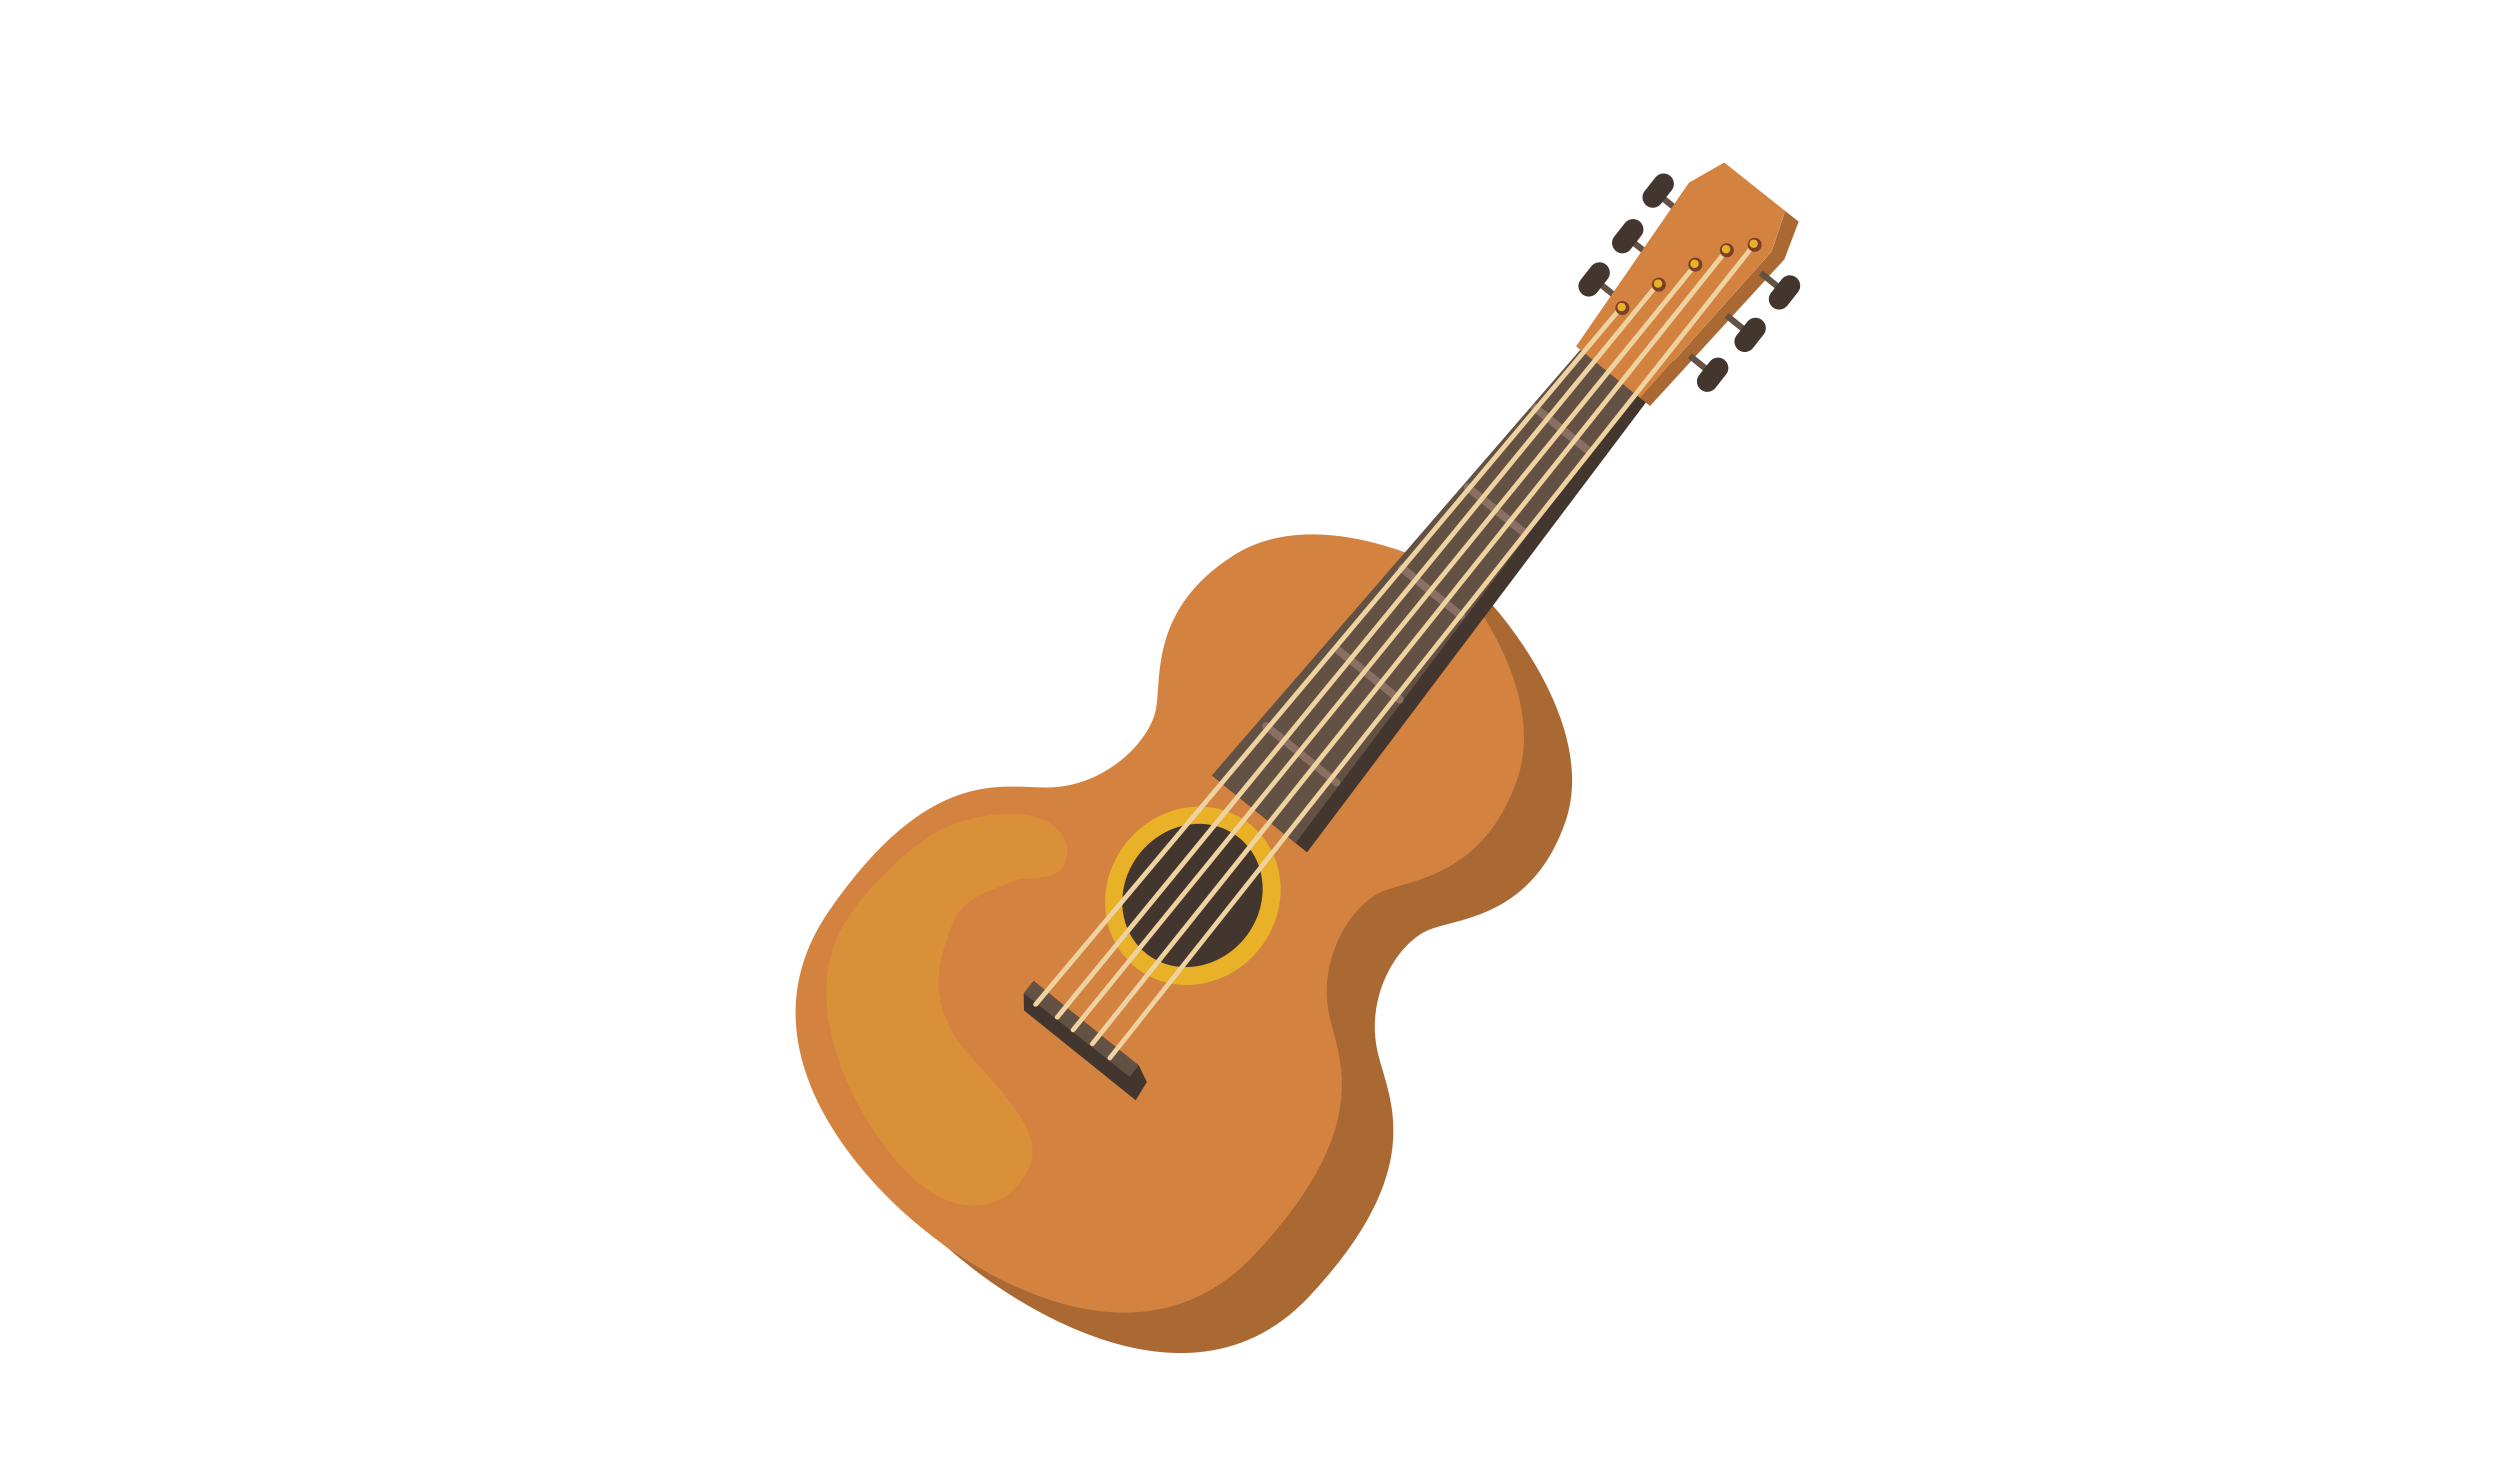 <?xml version="1.0" encoding="utf-8"?>
<!-- Generator: Adobe Illustrator 19.0.0, SVG Export Plug-In . SVG Version: 6.00 Build 0)  -->
<svg version="1.1" id="Layer_1" xmlns="http://www.w3.org/2000/svg" xmlns:xlink="http://www.w3.org/1999/xlink" x="0px" y="0px"
	 viewBox="0 0 960 560" style="enable-background:new 0 0 960 560;" xml:space="preserve">
<style type="text/css">
	.st0{fill:#635144;}
	.st1{fill:#AA6933;}
	.st2{fill:#D38240;}
	.st3{fill:#42362E;}
	.st4{fill:#E8B128;}
	.st5{fill:#897062;}
	.st6{fill:#EED2A0;}
	.st7{fill:#7C4028;}
	.st8{opacity:0.3;fill:#E8B128;}
</style>
<g id="XMLID_45_">
	
		<rect id="XMLID_43_" x="611" y="109.3" transform="matrix(0.779 0.627 -0.627 0.779 205.502 -361.953)" class="st0" width="10.2" height="2.4"/>
	
		<rect id="XMLID_42_" x="622.1" y="92" transform="matrix(0.779 0.627 -0.627 0.779 197.138 -372.706)" class="st0" width="10.2" height="2.4"/>
	
		<rect id="XMLID_41_" x="634.8" y="76.2" transform="matrix(0.779 0.627 -0.627 0.779 190.013 -384.228)" class="st0" width="10.2" height="2.4"/>
	<path id="XMLID_40_" class="st1" d="M529.2,404.8c-5.6-22.8,8.3-43.9,20.4-48.1c12.1-4.3,39.1-5.4,51.5-41.1
		c13.1-38.1-27.8-83-27.8-83s-52.7-30.5-87-9.5c-32.3,19.7-27.6,46.3-29.2,59.1c-1.6,12.8-19.2,30.8-42.7,30.2
		c-18-0.4-47.2-9.6-85.3,45.9c-43.1,62.8,41.3,126.3,41.3,126.3s80.1,68.8,132.2,13.4C548.7,448.9,533.5,422.3,529.2,404.8z"/>
	<path id="XMLID_39_" class="st2" d="M510.4,389.7c-4.7-22.2,9.2-43.1,21-47.6c11.8-4.5,37.9-6.4,50.8-41.6
		c13.8-37.6-24.6-80.4-24.6-80.4s-50-28.3-83.8-6.9c-31.7,20.1-27.9,46-29.8,58.5c-1.9,12.5-19.4,30.6-42,30.7
		c-17.4,0.1-45.3-8.1-83.6,47.3c-43.3,62.6,36.3,122.4,36.3,122.4s75.4,65.1,127.3,9.4C528,432.2,514.1,406.7,510.4,389.7z"/>
	<polygon id="XMLID_38_" class="st3" points="501.9,327.3 469.7,301.3 623.8,123.3 643.6,139.2 	"/>
	<polygon id="XMLID_37_" class="st0" points="497.5,323.7 465.3,297.8 619.4,119.8 639.2,135.7 	"/>
	<g id="XMLID_90_">
		
			<ellipse id="XMLID_36_" transform="matrix(0.779 0.627 -0.627 0.779 316.972 -211.15)" class="st4" cx="458" cy="344" rx="32.7" ry="35.2"/>
		
			<ellipse id="XMLID_35_" transform="matrix(0.779 0.627 -0.627 0.779 316.902 -211.077)" class="st3" cx="457.8" cy="343.9" rx="25.9" ry="28.5"/>
	</g>
	<polygon id="XMLID_34_" class="st3" points="436.1,422.5 393.2,388 393.1,381.4 437.3,409.1 440.4,415.5 	"/>
	<polygon id="XMLID_33_" class="st0" points="433.8,413.5 393.1,381.4 396.9,376.6 437.3,409.1 	"/>
	<polygon id="XMLID_32_" class="st2" points="685.5,81 662.1,62.4 648.6,70.1 605.2,133 629.9,152.9 680.3,96.6 	"/>
	<polygon id="XMLID_31_" class="st1" points="690.7,85.1 685.5,81 680.3,96.6 629.9,152.9 633.6,155.9 685.2,99.6 	"/>
	
		<rect id="XMLID_30_" x="647.6" y="138.7" transform="matrix(0.779 0.627 -0.627 0.779 232.088 -378.401)" class="st0" width="10.2" height="2.4"/>
	
		<rect id="XMLID_29_" x="661.8" y="123.2" transform="matrix(0.779 0.627 -0.627 0.779 225.464 -390.704)" class="st0" width="10.2" height="2.4"/>
	
		<rect id="XMLID_28_" x="674.9" y="106.9" transform="matrix(0.779 0.627 -0.627 0.779 218.134 -402.576)" class="st0" width="10.2" height="2.4"/>
	<path id="XMLID_27_" class="st3" d="M658.7,149c-1.4,1.7-3.9,2-5.6,0.6l0,0c-1.7-1.4-2-3.9-0.6-5.6l4.1-5.2c1.4-1.7,3.9-2,5.6-0.6
		l0,0c1.7,1.4,2,3.9,0.6,5.6L658.7,149z"/>
	<path id="XMLID_26_" class="st3" d="M673.1,133.7c-1.4,1.7-3.9,2-5.6,0.6l0,0c-1.7-1.4-2-3.9-0.6-5.6l4.1-5.2
		c1.4-1.7,3.9-2,5.6-0.6l0,0c1.7,1.4,2,3.9,0.6,5.6L673.1,133.7z"/>
	<path id="XMLID_25_" class="st3" d="M686.3,117.4c-1.4,1.7-3.9,2-5.6,0.6l0,0c-1.7-1.4-2-3.9-0.6-5.6l4.1-5.2
		c1.4-1.7,3.9-2,5.6-0.6l0,0c1.7,1.4,2,3.9,0.6,5.6L686.3,117.4z"/>
	<path id="XMLID_24_" class="st3" d="M613.2,112.4c-1.4,1.7-3.9,2-5.6,0.6l0,0c-1.7-1.4-2-3.9-0.6-5.6l4.1-5.2
		c1.4-1.7,3.9-2,5.6-0.6l0,0c1.7,1.4,2,3.9,0.6,5.6L613.2,112.4z"/>
	<path id="XMLID_23_" class="st3" d="M626.1,95.8c-1.4,1.7-3.9,2-5.6,0.6l0,0c-1.7-1.4-2-3.9-0.6-5.6l4.1-5.2c1.4-1.7,3.9-2,5.6-0.6
		l0,0c1.7,1.4,2,3.9,0.6,5.6L626.1,95.8z"/>
	<path id="XMLID_22_" class="st3" d="M637.8,78.3c-1.4,1.7-3.9,2-5.6,0.6l0,0c-1.7-1.4-2-3.9-0.6-5.6l4.1-5.2c1.4-1.7,3.9-2,5.6-0.6
		l0,0c1.7,1.4,2,3.9,0.6,5.6L637.8,78.3z"/>
	<path id="XMLID_21_" class="st5" d="M514.4,301.4c-0.5,0.7-1.5,0.8-2.1,0.2L485.3,280c-0.7-0.5-0.8-1.5-0.2-2.1l0,0
		c0.5-0.7,1.5-0.8,2.1-0.2l26.9,21.7C514.8,299.8,514.9,300.8,514.4,301.4L514.4,301.4z"/>
	<path id="XMLID_20_" class="st5" d="M538.6,269.6c-0.5,0.7-1.4,0.8-2,0.3l-24.2-19.5c-0.6-0.5-0.6-1.4-0.1-2l0,0
		c0.5-0.7,1.4-0.8,2-0.3l24.2,19.5C539.1,268.1,539.2,269,538.6,269.6L538.6,269.6z"/>
	<path id="XMLID_19_" class="st5" d="M562.2,237.3c-0.5,0.7-1.4,0.8-2,0.4l-22.9-18.4c-0.6-0.4-0.6-1.3-0.1-2l0,0
		c0.5-0.7,1.4-0.8,2-0.4l22.9,18.4C562.7,235.8,562.8,236.6,562.2,237.3L562.2,237.3z"/>
	<path id="XMLID_18_" class="st5" d="M586.4,205.5c-0.5,0.7-1.4,0.8-1.9,0.4l-22.1-17.8c-0.5-0.4-0.5-1.3,0-2l0,0
		c0.5-0.7,1.4-0.8,1.9-0.4l22.1,17.8C587,203.9,587,204.8,586.4,205.5L586.4,205.5z"/>
	<path id="XMLID_17_" class="st5" d="M610.2,173.3c-0.5,0.7-1.4,0.9-1.8,0.5l-20.1-16.2c-0.5-0.4-0.5-1.2,0.1-1.9l0,0
		c0.5-0.7,1.4-0.9,1.8-0.5l20.1,16.2C610.8,171.8,610.8,172.6,610.2,173.3L610.2,173.3z"/>
	<g id="XMLID_70_">
		<path id="XMLID_16_" class="st6" d="M397.1,386.4C397.1,386.4,397.1,386.4,397.1,386.4c-0.4-0.3-0.5-0.9-0.1-1.3l225.3-268.2
			c0.3-0.4,0.9-0.4,1.3-0.1c0.4,0.3,0.4,0.9,0.1,1.3L398.4,386.3C398.1,386.6,397.5,386.7,397.1,386.4z"/>
	</g>
	<g id="XMLID_68_">
		<path id="XMLID_15_" class="st6" d="M405.4,391.3C405.4,391.3,405.4,391.3,405.4,391.3c-0.4-0.3-0.5-0.9-0.1-1.3L636,108.3
			c0.3-0.4,0.9-0.4,1.3-0.1c0,0,0,0,0,0c0.4,0.3,0.4,0.9,0.1,1.3L406.7,391.2C406.4,391.6,405.8,391.6,405.4,391.3z"/>
	</g>
	<g id="XMLID_66_">
		<path id="XMLID_14_" class="st6" d="M411.5,396.2C411.5,396.2,411.5,396.2,411.5,396.2c-0.4-0.3-0.5-0.9-0.1-1.3l238.5-293.3
			c0.3-0.4,0.9-0.4,1.3-0.1c0,0,0,0,0,0c0.4,0.3,0.5,0.9,0.1,1.3L412.8,396C412.4,396.4,411.9,396.5,411.5,396.2z"/>
	</g>
	<g id="XMLID_64_">
		<path id="XMLID_13_" class="st6" d="M418.9,401.5c-0.4-0.3-0.5-0.9-0.1-1.3L661.9,96c0.3-0.4,0.9-0.5,1.3-0.1c0,0,0,0,0,0
			c0.4,0.3,0.5,0.9,0.1,1.3L420.2,401.4C419.8,401.8,419.3,401.9,418.9,401.5C418.9,401.5,418.9,401.5,418.9,401.5z"/>
	</g>
	<g id="XMLID_62_">
		<path id="XMLID_12_" class="st6" d="M425.6,407c-0.4-0.3-0.5-0.9-0.1-1.3L673,93.2c0.3-0.4,0.9-0.5,1.3-0.1c0,0,0,0,0,0
			c0.4,0.3,0.5,0.9,0.1,1.3L426.9,406.8C426.6,407.2,426,407.3,425.6,407C425.6,407,425.6,407,425.6,407z"/>
	</g>
	<g id="XMLID_59_">
		<circle id="XMLID_11_" class="st7" cx="623" cy="118.3" r="2.7"/>
		<circle id="XMLID_10_" class="st4" cx="622.7" cy="117.9" r="1.6"/>
	</g>
	<g id="XMLID_56_">
		<circle id="XMLID_9_" class="st7" cx="637" cy="109.3" r="2.7"/>
		<circle id="XMLID_8_" class="st4" cx="636.7" cy="108.9" r="1.6"/>
	</g>
	<g id="XMLID_53_">
		<circle id="XMLID_7_" class="st7" cx="651" cy="101.6" r="2.7"/>
		<circle id="XMLID_6_" class="st4" cx="650.7" cy="101.3" r="1.6"/>
	</g>
	<g id="XMLID_50_">
		<circle id="XMLID_5_" class="st7" cx="663.1" cy="96.1" r="2.7"/>
		<circle id="XMLID_4_" class="st4" cx="662.8" cy="95.7" r="1.6"/>
	</g>
	<g id="XMLID_47_">
		<circle id="XMLID_3_" class="st7" cx="673.8" cy="94" r="2.7"/>
		<circle id="XMLID_2_" class="st4" cx="673.4" cy="93.6" r="1.6"/>
	</g>
	<path id="XMLID_1_" class="st8" d="M395.6,447.2c6.1-15.2-19.9-36.3-27.5-47.3c-11.3-16.3-8.7-29.4-1.8-46.5
		c3.6-8.8,14.7-11.4,21.8-14.7c6-2.7,17.5,0.3,20.7-6.8c1.6-3.6,1-7.4,0.3-9.1c-6.1-14.9-34.9-11.1-48.4-3.9
		c-13.8,7.5-33.5,27.2-39.6,41.9c-12,29,6.6,67.6,26.4,88.6C366.2,469.2,387.8,466.4,395.6,447.2z"/>
</g>
</svg>
